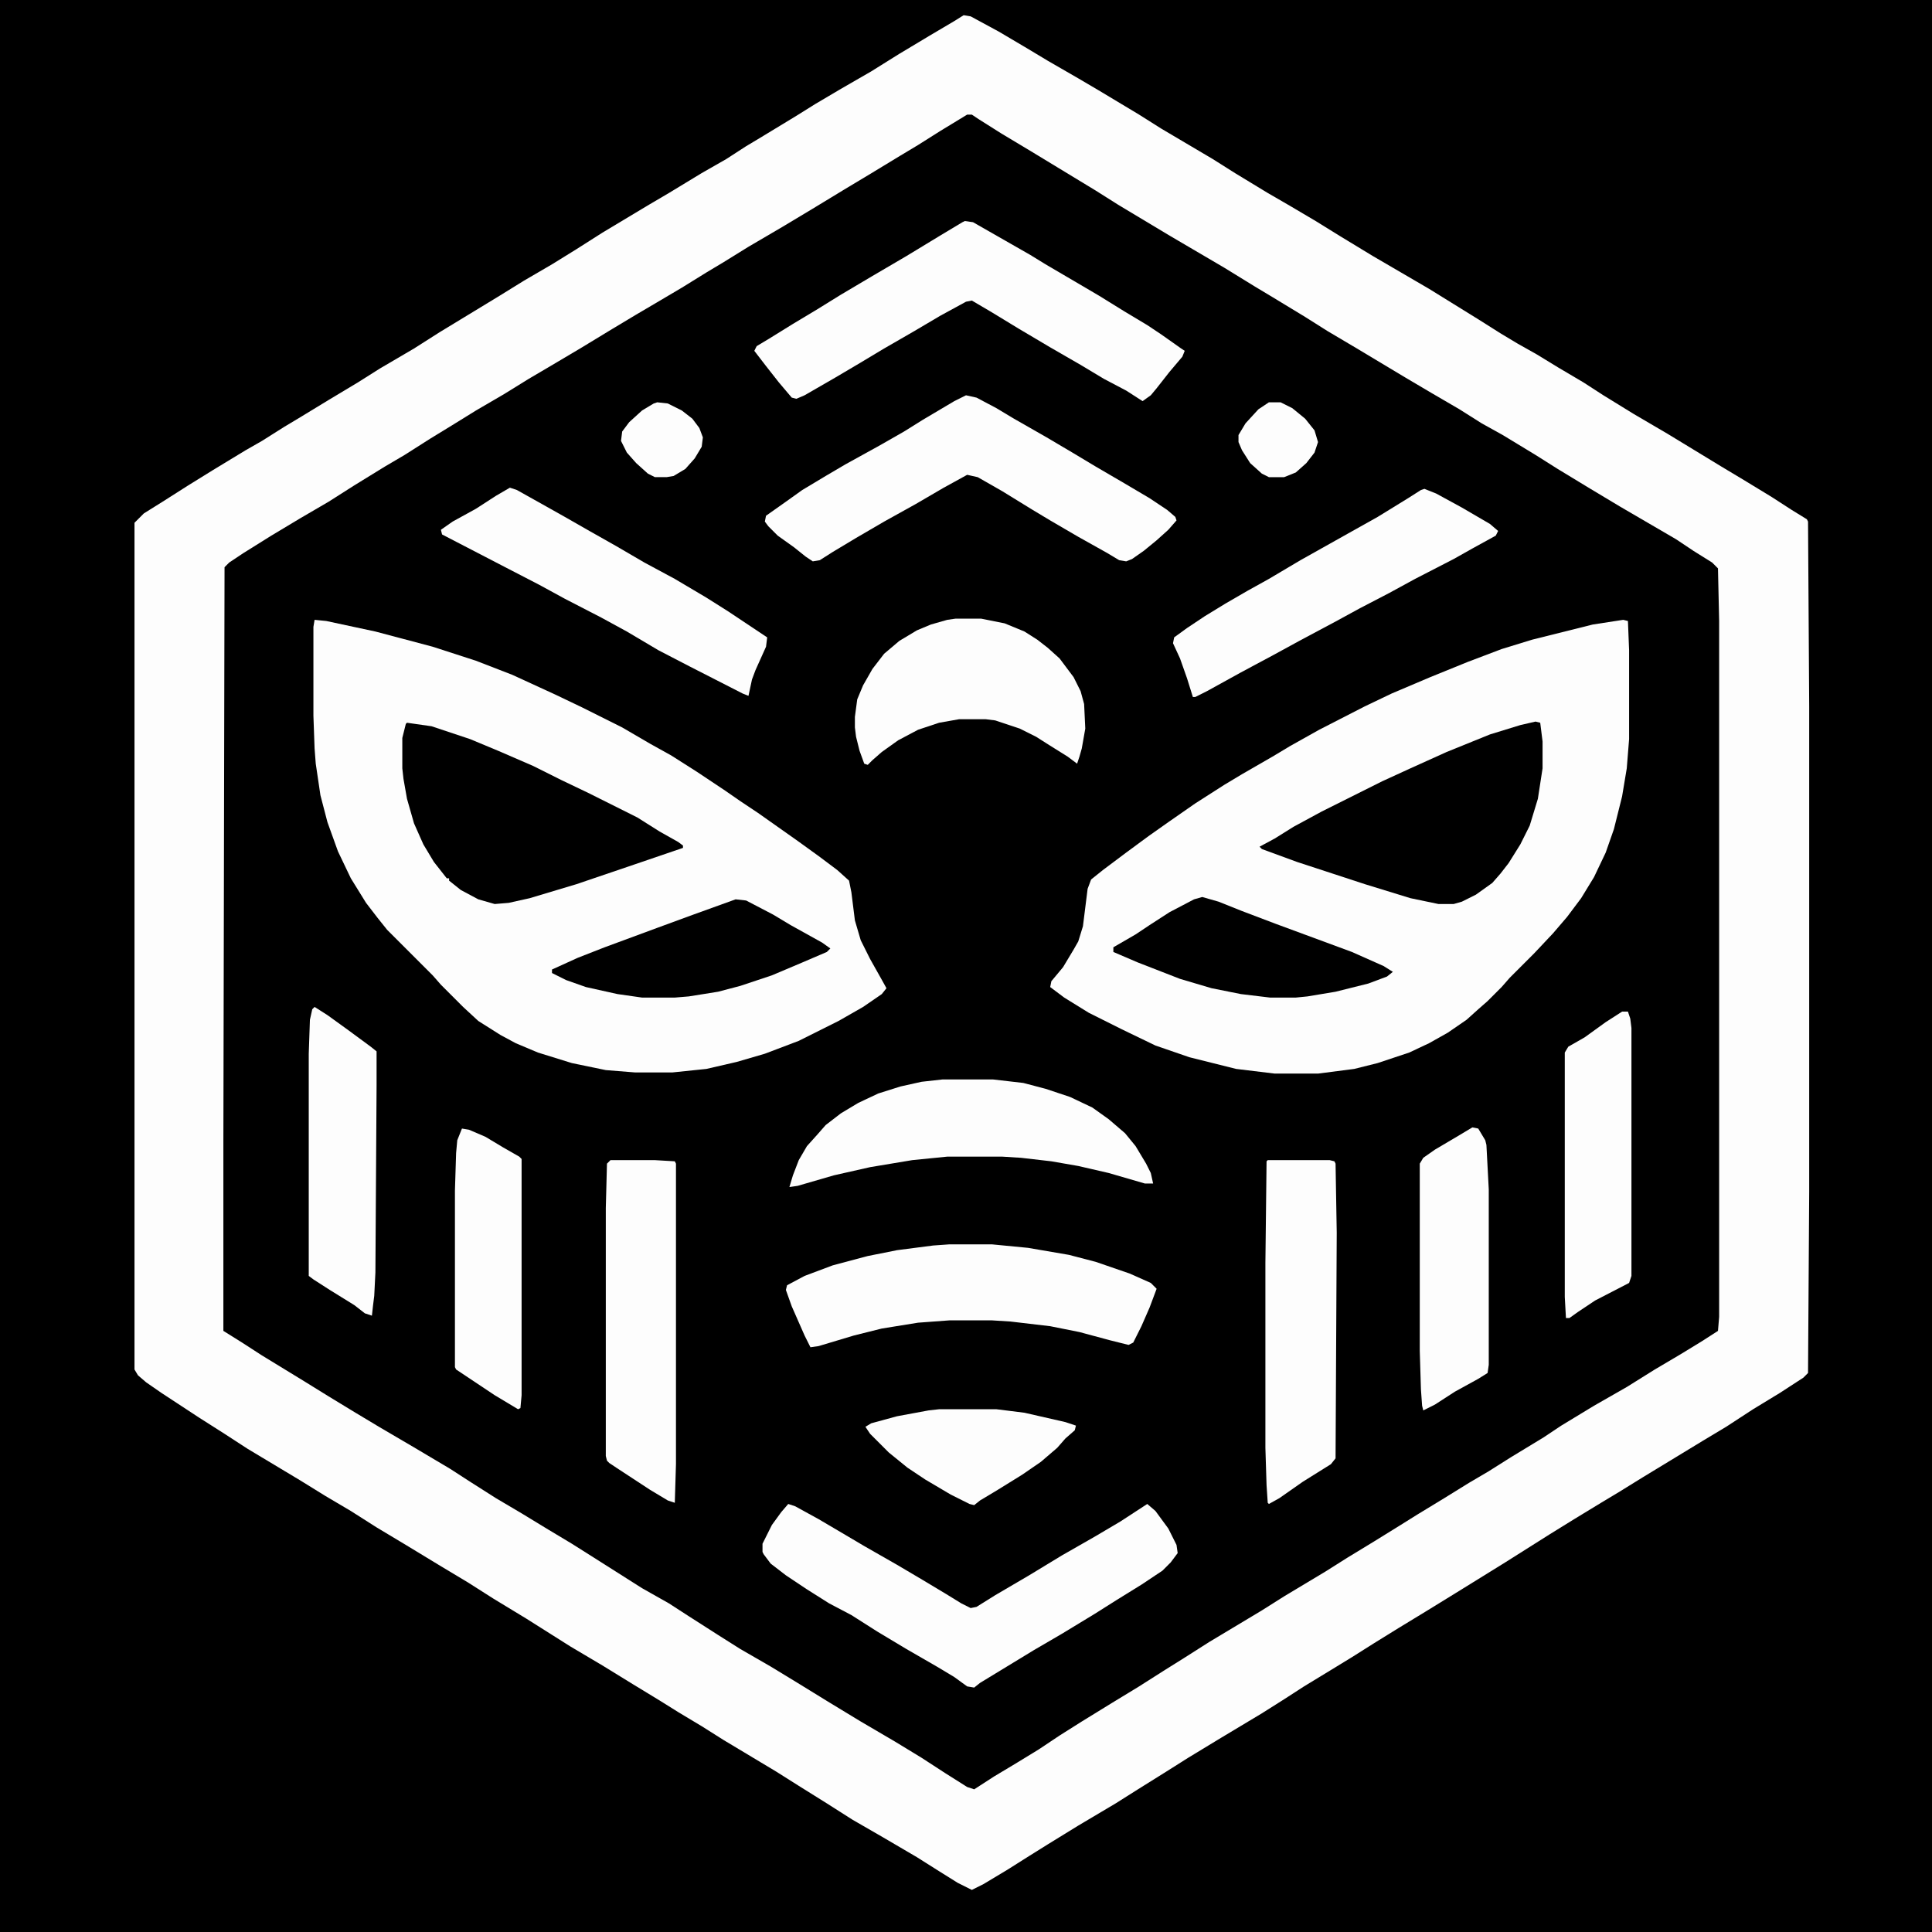 <?xml version="1.0" encoding="UTF-8"?>
<svg version="1.1" viewBox="0 0 1652 1652" width="1280" height="1280" xmlns="http://www.w3.org/2000/svg">
<path transform="translate(0)" d="m0 0h1652v1652h-1652z" fill="#00000000"/>
<path transform="translate(0)" d="m0 0h1652v1652h-1652zm824 13-20 12-17 10-23 14-21 13-26 15-32 19-14 9-20 12-26 16-16 10-21 12-13 8-22 13-25 15-21 13-22 14-15 9-29 17-19 12-20 12-18 11-19 12-50 30-19 12-17 10-21 13-17 10-14 9-17 10-30 18-19 12-24 15-15 10-7 7v724l6 8 15 11 16 10 18 12 22 14 25 16 17 10 28 17 18 11 15 9 42 26 22 13 26 16 15 9 19 12 44 27 19 12 56 34 41 25 19 12 18 11 25 15 28 17 22 14 24 15 21 13 28 16 15 9 23 14 14 9 9 5 6 3 14-7 16-10 19-12 18-11 21-13 32-19 24-15 17-11 26-16 18-11 25-15 23-14 23-15 18-11 15-9 21-13 22-14 46-28 42-26 24-15 19-12 24-15 56-34 24-15 32-19 19-12 64-40 12-8 1-2 1-155v-415l-1-158-4-4-18-11-22-14-17-10-28-17-15-9-28-17-27-16-40-25-17-10-13-8-19-11-20-12-19-12-21-13-18-11-22-13-26-15-21-13-20-12-13-8-17-10-27-16-23-14-16-10-29-17-13-8-24-15-29-17-13-8-28-16-30-18-26-15-15-8z" fill="#00000000"/>
<path transform="translate(824,13)" d="m0 0 6 1 24 13 22 13 20 12 26 15 17 10 35 21 19 12 44 26 19 12 28 17 19 11 22 13 21 13 28 17 48 28 42 26 19 12 15 9 16 9 18 11 22 13 17 11 26 16 29 17 46 28 20 12 23 14 17 11 13 8 1 2 1 158v415l-1 155-4 4-20 13-23 14-23 15-20 12-51 31-21 13-15 9-23 14-21 13-38 24-42 26-26 16-23 14-21 13-19 12-18 11-23 14-17 11-19 12-35 21-28 17-19 12-24 15-19 12-32 19-26 16-16 10-19 12-20 12-10 5-12-6-16-10-19-12-29-17-26-15-22-14-24-15-19-12-45-27-19-12-20-12-16-10-23-14-26-16-27-16-38-24-28-17-22-14-25-15-28-17-25-15-22-14-22-13-21-13-45-27-20-13-22-14-32-21-13-9-7-6-3-5v-724l8-8 16-10 22-14 21-13 28-17 14-8 19-12 15-9 23-14 25-15 19-12 29-17 22-14 51-31 21-13 24-14 21-13 22-14 40-24 17-10 28-17 21-12 17-11 15-9 28-17 16-10 22-13 26-15 24-15 25-15 22-13zm3 85-23 14-19 12-15 9-28 17-20 12-28 17-25 15-29 17-21 13-15 9-21 13-22 13-17 10-20 12-28 17-27 16-17 10-21 13-24 14-21 13-18 11-22 14-17 10-26 16-22 14-24 14-25 15-24 15-12 8-4 4-1 492v161l16 10 17 11 36 22 21 13 23 14 20 12 29 17 32 19 17 11 22 14 22 13 23 14 20 12 19 12 41 26 23 13 17 11 25 16 19 12 26 15 23 14 26 16 28 17 29 17 23 14 20 13 19 12 6 2 17-11 20-12 18-11 18-12 19-12 26-16 23-14 22-14 16-10 22-14 45-27 19-12 35-21 19-12 23-14 21-13 16-10 23-14 21-13 17-10 19-12 28-17 15-10 28-17 28-16 24-15 22-13 18-11 14-9 1-12v-595l-1-45-5-5-16-10-15-10-48-28-25-15-28-17-19-12-28-17-18-10-19-12-24-14-22-13-40-24-27-16-19-12-28-17-15-9-26-16-46-27-45-27-19-12-56-34-25-15-19-12-6-4z" fill="#FDFDFD"/>
<path transform="translate(1388,530)" d="m0 0 4 1 1 25v76l-2 25-4 24-7 28-7 20-10 21-11 18-12 16-12 14-16 17-21 21-7 8-12 12-8 7-10 9-16 11-16 9-17 8-27 9-20 5-31 4h-37l-33-4-40-10-29-10-29-14-28-14-21-13-12-9 1-5 10-12 9-15 4-7 4-13 4-32 3-8 10-8 20-15 19-14 17-12 23-16 25-16 15-9 26-15 15-9 25-14 39-20 23-11 33-14 32-13 29-11 26-8 52-13z" fill="#FDFDFD"/>
<path transform="translate(269,530)" d="m0 0 10 1 42 9 49 13 37 12 31 12 37 17 23 11 34 17 24 14 18 10 22 14 24 16 13 9 15 10 34 24 18 13 16 12 10 9 2 10 3 24 5 17 8 16 9 16 5 9-4 5-16 11-21 12-34 17-29 11-24 7-26 6-29 3h-32l-25-2-29-6-29-9-19-8-13-7-19-12-13-12-19-19-7-8-39-39-8-10-10-13-13-21-11-23-9-25-6-23-4-27-1-13-1-28v-76z" fill="#FDFDFD"/>
<path transform="translate(825,189)" d="m0 0 7 1 49 28 13 8 29 17 17 10 21 13 20 12 12 8 17 12 3 2-2 5-11 13-11 14-5 6-7 5-14-9-19-10-20-12-26-15-27-16-23-14-17-10-5 1-22 12-22 13-26 15-20 12-22 13-26 15-7 3-4-1-11-13-11-14-10-13 2-4 10-6 21-13 20-12 21-13 27-16 29-17 28-17 20-12z" fill="#FDFDFD"/>
<path transform="translate(674,1286)" d="m0 0 6 2 20 11 17 10 22 13 28 16 22 13 20 12 13 8 8 4 5-1 16-10 29-17 28-17 28-16 22-13 23-15 7 6 11 15 7 14 1 7-6 8-7 7-18 12-21 13-19 12-28 17-24 14-46 28-5 4-6-1-11-8-15-9-26-15-25-15-22-14-19-10-19-12-18-12-13-10-6-8-1-2v-7l8-16 8-11z" fill="#FDFDFD"/>
<path transform="translate(826,338)" d="m0 0 9 2 17 9 15 9 28 16 22 13 20 12 24 14 22 13 15 10 7 6 1 3-7 8-10 9-11 9-10 7-5 2-6-1-10-6-25-14-24-14-15-9-26-16-21-12-9-2-20 11-24 14-27 15-24 14-20 12-11 7-6 1-6-4-10-8-14-10-8-8-3-4 1-5 17-12 14-10 20-12 17-10 29-16 21-12 16-10 27-16z" fill="#FDFDFD"/>
<path transform="translate(348,618)" d="m0 0 21 3 33 11 24 10 30 13 24 12 23 11 42 21 19 12 16 9 4 3v2l-41 14-50 17-40 12-18 4-12 1-14-4-15-8-10-8v-2h-2l-11-14-9-15-8-18-6-21-3-17-1-9v-26l3-12z" fill="#00000000"/>
<path transform="translate(1313,617)" d="m0 0 4 1 2 16v23l-4 26-7 23-8 16-10 16-7 9-7 8-14 10-12 6-7 2h-13l-24-5-39-12-58-19-30-11-2-2 13-7 16-10 24-13 52-26 24-11 31-14 37-15 26-8z" fill="#00000000"/>
<path transform="translate(812,1064)" d="m0 0h36l31 3 35 6 23 6 29 10 18 8 5 5-6 16-7 16-7 14-4 2-16-4-26-7-25-5-34-4-16-1h-36l-27 2-31 5-24 6-30 9-7 1-5-10-11-25-5-14 1-4 15-8 24-9 30-8 25-5 31-4z" fill="#FDFDFD"/>
<path transform="translate(806,923)" d="m0 0h43l26 3 19 5 21 7 19 9 14 10 14 12 9 11 9 15 4 8 2 9h-7l-31-9-26-6-23-4-26-3-16-1h-47l-30 3-36 6-31 7-31 9-7 1 3-10 5-13 7-12 9-10 7-8 13-10 15-9 17-8 19-6 18-4z" fill="#FDFDFD"/>
<path transform="translate(522,992)" d="m0 0h38l17 1 1 2v257l-1 33-6-2-15-9-29-19-6-4-2-2-1-4v-212l1-38z" fill="#FDFDFD"/>
<path transform="translate(1084,992)" d="m0 0h53l4 1 1 2 1 59-1 193-4 5-24 15-20 14-9 5-1-1-1-15-1-32v-158l1-87z" fill="#FDFDFD"/>
<path transform="translate(1218,418)" d="m0 0 10 4 22 12 24 14 7 6-2 4-20 11-16 9-33 17-22 12-25 13-22 12-30 16-22 12-28 15-29 16-10 5h-2l-5-16-6-17-6-13 1-5 11-8 15-10 18-11 19-11 18-10 27-16 41-23 25-14 26-16 11-7z" fill="#FDFDFD"/>
<path transform="translate(436,417)" d="m0 0 6 2 25 14 16 9 21 12 23 13 24 14 26 14 27 16 19 12 33 22-1 8-9 20-3 8-3 14-5-2-45-23-27-14-27-16-22-12-31-16-22-12-29-15-54-28-1-4 10-7 20-11 17-11z" fill="#FDFDFD"/>
<path transform="translate(817,529)" d="m0 0h22l20 4 17 7 11 7 9 7 10 9 12 16 6 12 3 11 1 21-3 17-2 7-2 6-8-6-16-10-11-7-14-7-21-7-8-1h-23l-17 3-18 6-17 9-14 10-8 7-4 4-3-1-4-11-3-12-1-8v-9l2-15 5-12 8-14 10-13 13-11 15-9 12-5 14-4z" fill="#FDFDFD"/>
<path transform="translate(1387,865)" d="m0 0h5l2 6 1 8v212l-2 6-29 15-15 10-7 5h-3l-1-18v-209l3-5 14-8 18-13z" fill="#FDFDFD"/>
<path transform="translate(269,861)" d="m0 0 11 7 18 13 19 14 5 4v29l-1 160-1 20-1 8-1 9-6-2-9-7-21-13-14-9-4-3v-190l1-29 2-9z" fill="#FDFDFD"/>
<path transform="translate(1259,964)" d="m0 0 5 1 6 10 1 4 2 38v150l-1 7-8 5-20 11-17 11-10 5-1-4-1-14-1-33v-160l3-5 10-7 22-13z" fill="#FDFDFD"/>
<path transform="translate(395,965)" d="m0 0 6 1 14 6 15 9 14 8 2 2v202l-1 11-2 1-20-12-33-22-1-2v-151l1-32 1-11z" fill="#FDFDFD"/>
<path transform="translate(1028,767)" d="m0 0 14 4 20 8 29 11 65 24 27 12 8 5-5 4-16 6-28 7-24 4-10 1h-22l-25-3-25-5-27-8-36-14-21-9v-4l19-11 12-8 17-11 21-11z" fill="#00000000"/>
<path transform="translate(629,769)" d="m0 0 9 1 23 12 15 9 27 15 7 5-3 3-21 9-26 11-27 9-19 5-25 4-12 1h-28l-21-3-27-6-17-6-12-6v-3l22-10 23-9 46-17 30-11z" fill="#00000000"/>
<path transform="translate(803,1205)" d="m0 0h49l24 3 35 8 9 3-1 4-8 7-7 8-14 12-16 11-21 13-15 9-5 4-4-1-16-8-22-13-15-10-16-13-16-16-4-6 5-3 22-6 27-5z" fill="#FDFDFD"/>
<path transform="translate(562,344)" d="m0 0 9 1 12 6 9 7 6 8 3 8-1 8-6 10-8 9-10 6-6 1h-10l-6-3-10-9-8-9-5-10 1-8 6-8 11-10 10-6z" fill="#FDFDFD"/>
<path transform="translate(1085,344)" d="m0 0h10l10 5 11 9 8 10 3 10-3 9-7 9-9 8-10 4h-13l-6-3-10-9-7-11-3-7v-6l6-10 11-12z" fill="#FDFDFD"/>
</svg>
